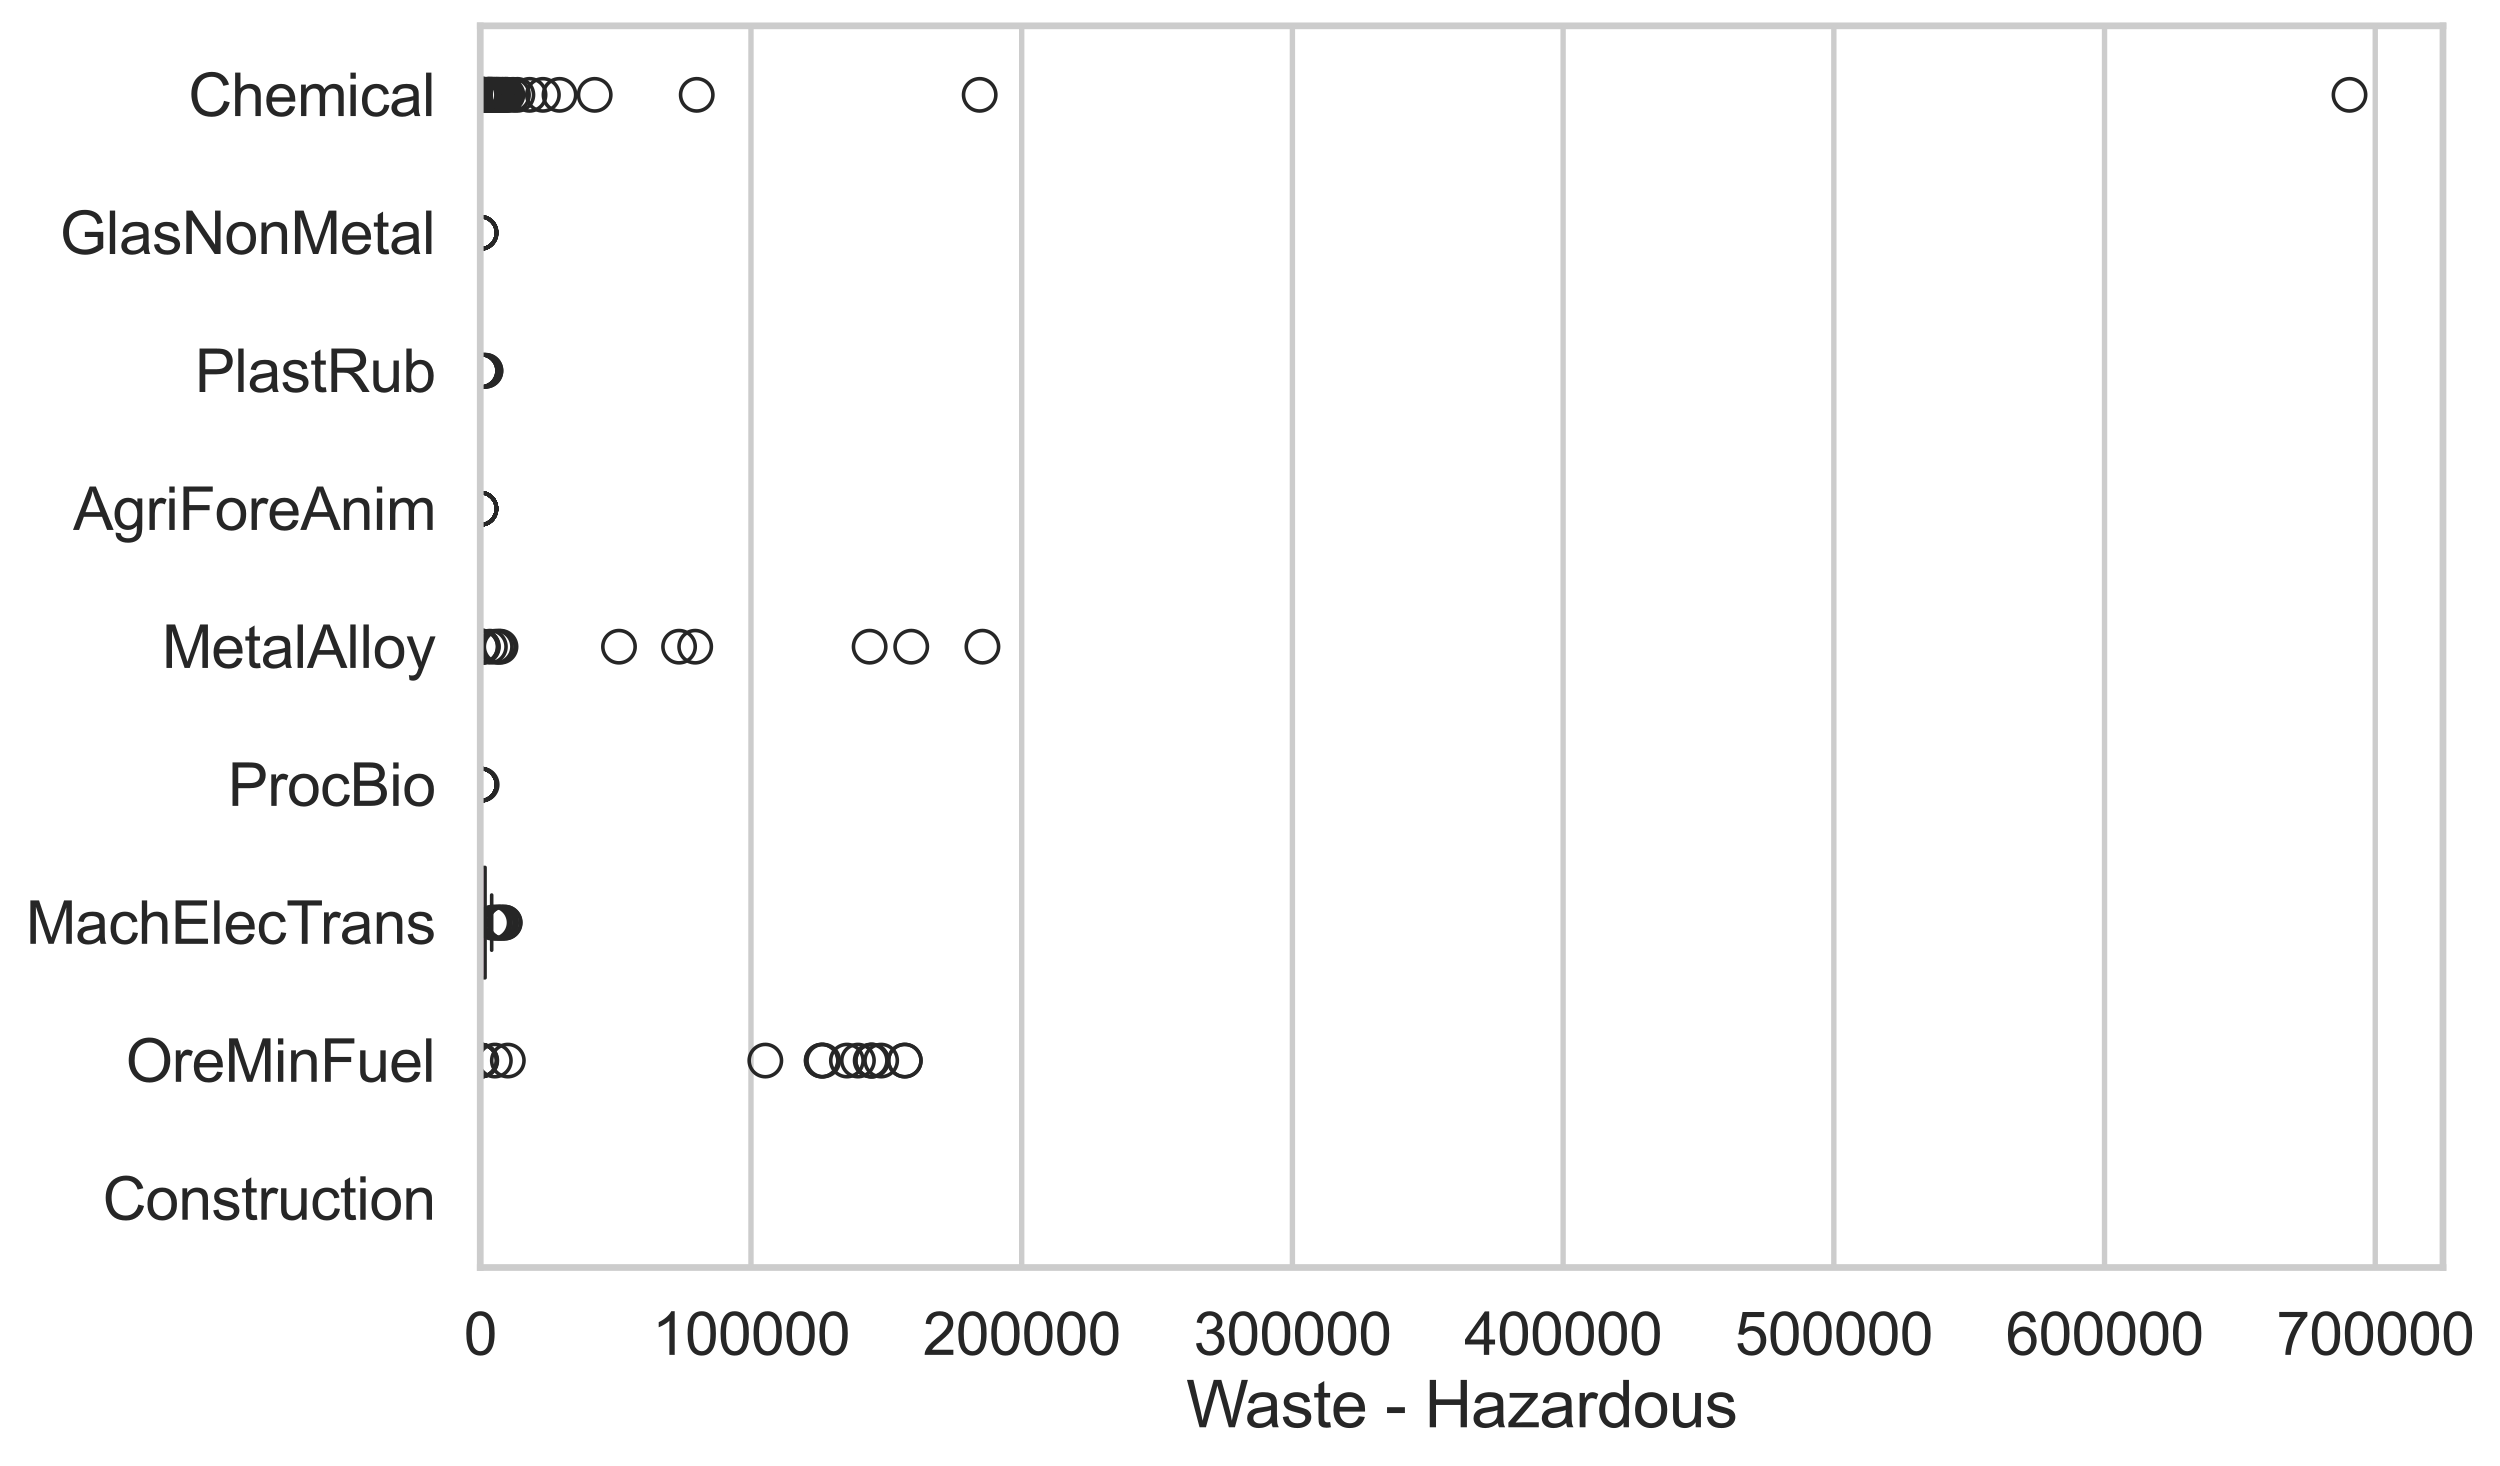 <?xml version="1.0" encoding="utf-8" standalone="no"?>
<!DOCTYPE svg PUBLIC "-//W3C//DTD SVG 1.1//EN"
  "http://www.w3.org/Graphics/SVG/1.1/DTD/svg11.dtd">
<svg xmlns:xlink="http://www.w3.org/1999/xlink" width="695.964pt" height="408.111pt" viewBox="0 0 695.964 408.111" xmlns="http://www.w3.org/2000/svg" version="1.1">
 <defs>
  <style type="text/css">*{stroke-linejoin: round; stroke-linecap: butt}</style>
 </defs>
 <g id="figure_1">
  <g id="patch_1">
   <path d="M 0 408.111 
L 695.964 408.111 
L 695.964 0 
L 0 0 
z
" style="fill: #ffffff"/>
  </g>
  <g id="axes_1">
   <g id="patch_2">
    <path d="M 133.697 352.86 
L 680.09 352.86 
L 680.09 7.2 
L 133.697 7.2 
z
" style="fill: #ffffff"/>
   </g>
   <g id="matplotlib.axis_1">
    <g id="xtick_1">
     <g id="line2d_1">
      <path d="M 133.697 352.86 
L 133.697 7.2 
" clip-path="url(#p164c1034a4)" style="fill: none; stroke: #cccccc; stroke-width: 1.5; stroke-linecap: round"/>
     </g>
     <g id="text_1">
      <!-- 0 -->
      <g style="fill: #262626" transform="translate(129.109 377.17) scale(0.165 -0.165)">
       <defs>
        <path id="ArialMT-30" d="M 266 2259 
Q 266 3072 433 3567 
Q 600 4063 929 4331 
Q 1259 4600 1759 4600 
Q 2128 4600 2406 4451 
Q 2684 4303 2865 4023 
Q 3047 3744 3150 3342 
Q 3253 2941 3253 2259 
Q 3253 1453 3087 958 
Q 2922 463 2592 192 
Q 2263 -78 1759 -78 
Q 1097 -78 719 397 
Q 266 969 266 2259 
z
M 844 2259 
Q 844 1131 1108 757 
Q 1372 384 1759 384 
Q 2147 384 2411 759 
Q 2675 1134 2675 2259 
Q 2675 3391 2411 3762 
Q 2147 4134 1753 4134 
Q 1366 4134 1134 3806 
Q 844 3388 844 2259 
z
" transform="scale(0.016)"/>
       </defs>
       <use xlink:href="#ArialMT-30"/>
      </g>
     </g>
    </g>
    <g id="xtick_2">
     <g id="line2d_2">
      <path d="M 209.06 352.86 
L 209.06 7.2 
" clip-path="url(#p164c1034a4)" style="fill: none; stroke: #cccccc; stroke-width: 1.5; stroke-linecap: round"/>
     </g>
     <g id="text_2">
      <!-- 100000 -->
      <g style="fill: #262626" transform="translate(181.533 377.17) scale(0.165 -0.165)">
       <defs>
        <path id="ArialMT-31" d="M 2384 0 
L 1822 0 
L 1822 3584 
Q 1619 3391 1289 3197 
Q 959 3003 697 2906 
L 697 3450 
Q 1169 3672 1522 3987 
Q 1875 4303 2022 4600 
L 2384 4600 
L 2384 0 
z
" transform="scale(0.016)"/>
       </defs>
       <use xlink:href="#ArialMT-31"/>
       <use xlink:href="#ArialMT-30" transform="translate(55.615 0)"/>
       <use xlink:href="#ArialMT-30" transform="translate(111.23 0)"/>
       <use xlink:href="#ArialMT-30" transform="translate(166.846 0)"/>
       <use xlink:href="#ArialMT-30" transform="translate(222.461 0)"/>
       <use xlink:href="#ArialMT-30" transform="translate(278.076 0)"/>
      </g>
     </g>
    </g>
    <g id="xtick_3">
     <g id="line2d_3">
      <path d="M 284.423 352.86 
L 284.423 7.2 
" clip-path="url(#p164c1034a4)" style="fill: none; stroke: #cccccc; stroke-width: 1.5; stroke-linecap: round"/>
     </g>
     <g id="text_3">
      <!-- 200000 -->
      <g style="fill: #262626" transform="translate(256.896 377.17) scale(0.165 -0.165)">
       <defs>
        <path id="ArialMT-32" d="M 3222 541 
L 3222 0 
L 194 0 
Q 188 203 259 391 
Q 375 700 629 1000 
Q 884 1300 1366 1694 
Q 2113 2306 2375 2664 
Q 2638 3022 2638 3341 
Q 2638 3675 2398 3904 
Q 2159 4134 1775 4134 
Q 1369 4134 1125 3890 
Q 881 3647 878 3216 
L 300 3275 
Q 359 3922 746 4261 
Q 1134 4600 1788 4600 
Q 2447 4600 2831 4234 
Q 3216 3869 3216 3328 
Q 3216 3053 3103 2787 
Q 2991 2522 2730 2228 
Q 2469 1934 1863 1422 
Q 1356 997 1212 845 
Q 1069 694 975 541 
L 3222 541 
z
" transform="scale(0.016)"/>
       </defs>
       <use xlink:href="#ArialMT-32"/>
       <use xlink:href="#ArialMT-30" transform="translate(55.615 0)"/>
       <use xlink:href="#ArialMT-30" transform="translate(111.23 0)"/>
       <use xlink:href="#ArialMT-30" transform="translate(166.846 0)"/>
       <use xlink:href="#ArialMT-30" transform="translate(222.461 0)"/>
       <use xlink:href="#ArialMT-30" transform="translate(278.076 0)"/>
      </g>
     </g>
    </g>
    <g id="xtick_4">
     <g id="line2d_4">
      <path d="M 359.786 352.86 
L 359.786 7.2 
" clip-path="url(#p164c1034a4)" style="fill: none; stroke: #cccccc; stroke-width: 1.5; stroke-linecap: round"/>
     </g>
     <g id="text_4">
      <!-- 300000 -->
      <g style="fill: #262626" transform="translate(332.259 377.17) scale(0.165 -0.165)">
       <defs>
        <path id="ArialMT-33" d="M 269 1209 
L 831 1284 
Q 928 806 1161 595 
Q 1394 384 1728 384 
Q 2125 384 2398 659 
Q 2672 934 2672 1341 
Q 2672 1728 2419 1979 
Q 2166 2231 1775 2231 
Q 1616 2231 1378 2169 
L 1441 2663 
Q 1497 2656 1531 2656 
Q 1891 2656 2178 2843 
Q 2466 3031 2466 3422 
Q 2466 3731 2256 3934 
Q 2047 4138 1716 4138 
Q 1388 4138 1169 3931 
Q 950 3725 888 3313 
L 325 3413 
Q 428 3978 793 4289 
Q 1159 4600 1703 4600 
Q 2078 4600 2393 4439 
Q 2709 4278 2876 4000 
Q 3044 3722 3044 3409 
Q 3044 3113 2884 2869 
Q 2725 2625 2413 2481 
Q 2819 2388 3044 2092 
Q 3269 1797 3269 1353 
Q 3269 753 2831 336 
Q 2394 -81 1725 -81 
Q 1122 -81 723 278 
Q 325 638 269 1209 
z
" transform="scale(0.016)"/>
       </defs>
       <use xlink:href="#ArialMT-33"/>
       <use xlink:href="#ArialMT-30" transform="translate(55.615 0)"/>
       <use xlink:href="#ArialMT-30" transform="translate(111.23 0)"/>
       <use xlink:href="#ArialMT-30" transform="translate(166.846 0)"/>
       <use xlink:href="#ArialMT-30" transform="translate(222.461 0)"/>
       <use xlink:href="#ArialMT-30" transform="translate(278.076 0)"/>
      </g>
     </g>
    </g>
    <g id="xtick_5">
     <g id="line2d_5">
      <path d="M 435.149 352.86 
L 435.149 7.2 
" clip-path="url(#p164c1034a4)" style="fill: none; stroke: #cccccc; stroke-width: 1.5; stroke-linecap: round"/>
     </g>
     <g id="text_5">
      <!-- 400000 -->
      <g style="fill: #262626" transform="translate(407.622 377.17) scale(0.165 -0.165)">
       <defs>
        <path id="ArialMT-34" d="M 2069 0 
L 2069 1097 
L 81 1097 
L 81 1613 
L 2172 4581 
L 2631 4581 
L 2631 1613 
L 3250 1613 
L 3250 1097 
L 2631 1097 
L 2631 0 
L 2069 0 
z
M 2069 1613 
L 2069 3678 
L 634 1613 
L 2069 1613 
z
" transform="scale(0.016)"/>
       </defs>
       <use xlink:href="#ArialMT-34"/>
       <use xlink:href="#ArialMT-30" transform="translate(55.615 0)"/>
       <use xlink:href="#ArialMT-30" transform="translate(111.23 0)"/>
       <use xlink:href="#ArialMT-30" transform="translate(166.846 0)"/>
       <use xlink:href="#ArialMT-30" transform="translate(222.461 0)"/>
       <use xlink:href="#ArialMT-30" transform="translate(278.076 0)"/>
      </g>
     </g>
    </g>
    <g id="xtick_6">
     <g id="line2d_6">
      <path d="M 510.512 352.86 
L 510.512 7.2 
" clip-path="url(#p164c1034a4)" style="fill: none; stroke: #cccccc; stroke-width: 1.5; stroke-linecap: round"/>
     </g>
     <g id="text_6">
      <!-- 500000 -->
      <g style="fill: #262626" transform="translate(482.985 377.17) scale(0.165 -0.165)">
       <defs>
        <path id="ArialMT-35" d="M 266 1200 
L 856 1250 
Q 922 819 1161 601 
Q 1400 384 1738 384 
Q 2144 384 2425 690 
Q 2706 997 2706 1503 
Q 2706 1984 2436 2262 
Q 2166 2541 1728 2541 
Q 1456 2541 1237 2417 
Q 1019 2294 894 2097 
L 366 2166 
L 809 4519 
L 3088 4519 
L 3088 3981 
L 1259 3981 
L 1013 2750 
Q 1425 3038 1878 3038 
Q 2478 3038 2890 2622 
Q 3303 2206 3303 1553 
Q 3303 931 2941 478 
Q 2500 -78 1738 -78 
Q 1113 -78 717 272 
Q 322 622 266 1200 
z
" transform="scale(0.016)"/>
       </defs>
       <use xlink:href="#ArialMT-35"/>
       <use xlink:href="#ArialMT-30" transform="translate(55.615 0)"/>
       <use xlink:href="#ArialMT-30" transform="translate(111.23 0)"/>
       <use xlink:href="#ArialMT-30" transform="translate(166.846 0)"/>
       <use xlink:href="#ArialMT-30" transform="translate(222.461 0)"/>
       <use xlink:href="#ArialMT-30" transform="translate(278.076 0)"/>
      </g>
     </g>
    </g>
    <g id="xtick_7">
     <g id="line2d_7">
      <path d="M 585.875 352.86 
L 585.875 7.2 
" clip-path="url(#p164c1034a4)" style="fill: none; stroke: #cccccc; stroke-width: 1.5; stroke-linecap: round"/>
     </g>
     <g id="text_7">
      <!-- 600000 -->
      <g style="fill: #262626" transform="translate(558.348 377.17) scale(0.165 -0.165)">
       <defs>
        <path id="ArialMT-36" d="M 3184 3459 
L 2625 3416 
Q 2550 3747 2413 3897 
Q 2184 4138 1850 4138 
Q 1581 4138 1378 3988 
Q 1113 3794 959 3422 
Q 806 3050 800 2363 
Q 1003 2672 1297 2822 
Q 1591 2972 1913 2972 
Q 2475 2972 2870 2558 
Q 3266 2144 3266 1488 
Q 3266 1056 3080 686 
Q 2894 316 2569 119 
Q 2244 -78 1831 -78 
Q 1128 -78 684 439 
Q 241 956 241 2144 
Q 241 3472 731 4075 
Q 1159 4600 1884 4600 
Q 2425 4600 2770 4297 
Q 3116 3994 3184 3459 
z
M 888 1484 
Q 888 1194 1011 928 
Q 1134 663 1356 523 
Q 1578 384 1822 384 
Q 2178 384 2434 671 
Q 2691 959 2691 1453 
Q 2691 1928 2437 2201 
Q 2184 2475 1800 2475 
Q 1419 2475 1153 2201 
Q 888 1928 888 1484 
z
" transform="scale(0.016)"/>
       </defs>
       <use xlink:href="#ArialMT-36"/>
       <use xlink:href="#ArialMT-30" transform="translate(55.615 0)"/>
       <use xlink:href="#ArialMT-30" transform="translate(111.23 0)"/>
       <use xlink:href="#ArialMT-30" transform="translate(166.846 0)"/>
       <use xlink:href="#ArialMT-30" transform="translate(222.461 0)"/>
       <use xlink:href="#ArialMT-30" transform="translate(278.076 0)"/>
      </g>
     </g>
    </g>
    <g id="xtick_8">
     <g id="line2d_8">
      <path d="M 661.237 352.86 
L 661.237 7.2 
" clip-path="url(#p164c1034a4)" style="fill: none; stroke: #cccccc; stroke-width: 1.5; stroke-linecap: round"/>
     </g>
     <g id="text_8">
      <!-- 700000 -->
      <g style="fill: #262626" transform="translate(633.711 377.17) scale(0.165 -0.165)">
       <defs>
        <path id="ArialMT-37" d="M 303 3981 
L 303 4522 
L 3269 4522 
L 3269 4084 
Q 2831 3619 2401 2847 
Q 1972 2075 1738 1259 
Q 1569 684 1522 0 
L 944 0 
Q 953 541 1156 1306 
Q 1359 2072 1739 2783 
Q 2119 3494 2547 3981 
L 303 3981 
z
" transform="scale(0.016)"/>
       </defs>
       <use xlink:href="#ArialMT-37"/>
       <use xlink:href="#ArialMT-30" transform="translate(55.615 0)"/>
       <use xlink:href="#ArialMT-30" transform="translate(111.23 0)"/>
       <use xlink:href="#ArialMT-30" transform="translate(166.846 0)"/>
       <use xlink:href="#ArialMT-30" transform="translate(222.461 0)"/>
       <use xlink:href="#ArialMT-30" transform="translate(278.076 0)"/>
      </g>
     </g>
    </g>
    <g id="text_9">
     <!-- Waste - Hazardous -->
     <g style="fill: #262626" transform="translate(330.208 397.334) scale(0.18 -0.18)">
      <defs>
       <path id="ArialMT-57" d="M 1294 0 
L 78 4581 
L 700 4581 
L 1397 1578 
Q 1509 1106 1591 641 
Q 1766 1375 1797 1488 
L 2669 4581 
L 3400 4581 
L 4056 2263 
Q 4303 1400 4413 641 
Q 4500 1075 4641 1638 
L 5359 4581 
L 5969 4581 
L 4713 0 
L 4128 0 
L 3163 3491 
Q 3041 3928 3019 4028 
Q 2947 3713 2884 3491 
L 1913 0 
L 1294 0 
z
" transform="scale(0.016)"/>
       <path id="ArialMT-61" d="M 2588 409 
Q 2275 144 1986 34 
Q 1697 -75 1366 -75 
Q 819 -75 525 192 
Q 231 459 231 875 
Q 231 1119 342 1320 
Q 453 1522 633 1644 
Q 813 1766 1038 1828 
Q 1203 1872 1538 1913 
Q 2219 1994 2541 2106 
Q 2544 2222 2544 2253 
Q 2544 2597 2384 2738 
Q 2169 2928 1744 2928 
Q 1347 2928 1158 2789 
Q 969 2650 878 2297 
L 328 2372 
Q 403 2725 575 2942 
Q 747 3159 1072 3276 
Q 1397 3394 1825 3394 
Q 2250 3394 2515 3294 
Q 2781 3194 2906 3042 
Q 3031 2891 3081 2659 
Q 3109 2516 3109 2141 
L 3109 1391 
Q 3109 606 3145 398 
Q 3181 191 3288 0 
L 2700 0 
Q 2613 175 2588 409 
z
M 2541 1666 
Q 2234 1541 1622 1453 
Q 1275 1403 1131 1340 
Q 988 1278 909 1158 
Q 831 1038 831 891 
Q 831 666 1001 516 
Q 1172 366 1500 366 
Q 1825 366 2078 508 
Q 2331 650 2450 897 
Q 2541 1088 2541 1459 
L 2541 1666 
z
" transform="scale(0.016)"/>
       <path id="ArialMT-73" d="M 197 991 
L 753 1078 
Q 800 744 1014 566 
Q 1228 388 1613 388 
Q 2000 388 2187 545 
Q 2375 703 2375 916 
Q 2375 1106 2209 1216 
Q 2094 1291 1634 1406 
Q 1016 1563 777 1677 
Q 538 1791 414 1992 
Q 291 2194 291 2438 
Q 291 2659 392 2848 
Q 494 3038 669 3163 
Q 800 3259 1026 3326 
Q 1253 3394 1513 3394 
Q 1903 3394 2198 3281 
Q 2494 3169 2634 2976 
Q 2775 2784 2828 2463 
L 2278 2388 
Q 2241 2644 2061 2787 
Q 1881 2931 1553 2931 
Q 1166 2931 1000 2803 
Q 834 2675 834 2503 
Q 834 2394 903 2306 
Q 972 2216 1119 2156 
Q 1203 2125 1616 2013 
Q 2213 1853 2448 1751 
Q 2684 1650 2818 1456 
Q 2953 1263 2953 975 
Q 2953 694 2789 445 
Q 2625 197 2315 61 
Q 2006 -75 1616 -75 
Q 969 -75 630 194 
Q 291 463 197 991 
z
" transform="scale(0.016)"/>
       <path id="ArialMT-74" d="M 1650 503 
L 1731 6 
Q 1494 -44 1306 -44 
Q 1000 -44 831 53 
Q 663 150 594 308 
Q 525 466 525 972 
L 525 2881 
L 113 2881 
L 113 3319 
L 525 3319 
L 525 4141 
L 1084 4478 
L 1084 3319 
L 1650 3319 
L 1650 2881 
L 1084 2881 
L 1084 941 
Q 1084 700 1114 631 
Q 1144 563 1211 522 
Q 1278 481 1403 481 
Q 1497 481 1650 503 
z
" transform="scale(0.016)"/>
       <path id="ArialMT-65" d="M 2694 1069 
L 3275 997 
Q 3138 488 2766 206 
Q 2394 -75 1816 -75 
Q 1088 -75 661 373 
Q 234 822 234 1631 
Q 234 2469 665 2931 
Q 1097 3394 1784 3394 
Q 2450 3394 2872 2941 
Q 3294 2488 3294 1666 
Q 3294 1616 3291 1516 
L 816 1516 
Q 847 969 1125 678 
Q 1403 388 1819 388 
Q 2128 388 2347 550 
Q 2566 713 2694 1069 
z
M 847 1978 
L 2700 1978 
Q 2663 2397 2488 2606 
Q 2219 2931 1791 2931 
Q 1403 2931 1139 2672 
Q 875 2413 847 1978 
z
" transform="scale(0.016)"/>
       <path id="ArialMT-20" transform="scale(0.016)"/>
       <path id="ArialMT-2d" d="M 203 1375 
L 203 1941 
L 1931 1941 
L 1931 1375 
L 203 1375 
z
" transform="scale(0.016)"/>
       <path id="ArialMT-48" d="M 513 0 
L 513 4581 
L 1119 4581 
L 1119 2700 
L 3500 2700 
L 3500 4581 
L 4106 4581 
L 4106 0 
L 3500 0 
L 3500 2159 
L 1119 2159 
L 1119 0 
L 513 0 
z
" transform="scale(0.016)"/>
       <path id="ArialMT-7a" d="M 125 0 
L 125 456 
L 2238 2881 
Q 1878 2863 1603 2863 
L 250 2863 
L 250 3319 
L 2963 3319 
L 2963 2947 
L 1166 841 
L 819 456 
Q 1197 484 1528 484 
L 3063 484 
L 3063 0 
L 125 0 
z
" transform="scale(0.016)"/>
       <path id="ArialMT-72" d="M 416 0 
L 416 3319 
L 922 3319 
L 922 2816 
Q 1116 3169 1280 3281 
Q 1444 3394 1641 3394 
Q 1925 3394 2219 3213 
L 2025 2691 
Q 1819 2813 1613 2813 
Q 1428 2813 1281 2702 
Q 1134 2591 1072 2394 
Q 978 2094 978 1738 
L 978 0 
L 416 0 
z
" transform="scale(0.016)"/>
       <path id="ArialMT-64" d="M 2575 0 
L 2575 419 
Q 2259 -75 1647 -75 
Q 1250 -75 917 144 
Q 584 363 401 755 
Q 219 1147 219 1656 
Q 219 2153 384 2558 
Q 550 2963 881 3178 
Q 1213 3394 1622 3394 
Q 1922 3394 2156 3267 
Q 2391 3141 2538 2938 
L 2538 4581 
L 3097 4581 
L 3097 0 
L 2575 0 
z
M 797 1656 
Q 797 1019 1065 703 
Q 1334 388 1700 388 
Q 2069 388 2326 689 
Q 2584 991 2584 1609 
Q 2584 2291 2321 2609 
Q 2059 2928 1675 2928 
Q 1300 2928 1048 2622 
Q 797 2316 797 1656 
z
" transform="scale(0.016)"/>
       <path id="ArialMT-6f" d="M 213 1659 
Q 213 2581 725 3025 
Q 1153 3394 1769 3394 
Q 2453 3394 2887 2945 
Q 3322 2497 3322 1706 
Q 3322 1066 3130 698 
Q 2938 331 2570 128 
Q 2203 -75 1769 -75 
Q 1072 -75 642 372 
Q 213 819 213 1659 
z
M 791 1659 
Q 791 1022 1069 705 
Q 1347 388 1769 388 
Q 2188 388 2466 706 
Q 2744 1025 2744 1678 
Q 2744 2294 2464 2611 
Q 2184 2928 1769 2928 
Q 1347 2928 1069 2612 
Q 791 2297 791 1659 
z
" transform="scale(0.016)"/>
       <path id="ArialMT-75" d="M 2597 0 
L 2597 488 
Q 2209 -75 1544 -75 
Q 1250 -75 995 37 
Q 741 150 617 320 
Q 494 491 444 738 
Q 409 903 409 1263 
L 409 3319 
L 972 3319 
L 972 1478 
Q 972 1038 1006 884 
Q 1059 663 1231 536 
Q 1403 409 1656 409 
Q 1909 409 2131 539 
Q 2353 669 2445 892 
Q 2538 1116 2538 1541 
L 2538 3319 
L 3100 3319 
L 3100 0 
L 2597 0 
z
" transform="scale(0.016)"/>
      </defs>
      <use xlink:href="#ArialMT-57"/>
      <use xlink:href="#ArialMT-61" transform="translate(90.635 0)"/>
      <use xlink:href="#ArialMT-73" transform="translate(146.25 0)"/>
      <use xlink:href="#ArialMT-74" transform="translate(196.25 0)"/>
      <use xlink:href="#ArialMT-65" transform="translate(224.033 0)"/>
      <use xlink:href="#ArialMT-20" transform="translate(279.648 0)"/>
      <use xlink:href="#ArialMT-2d" transform="translate(307.432 0)"/>
      <use xlink:href="#ArialMT-20" transform="translate(340.732 0)"/>
      <use xlink:href="#ArialMT-48" transform="translate(368.516 0)"/>
      <use xlink:href="#ArialMT-61" transform="translate(440.732 0)"/>
      <use xlink:href="#ArialMT-7a" transform="translate(496.348 0)"/>
      <use xlink:href="#ArialMT-61" transform="translate(546.348 0)"/>
      <use xlink:href="#ArialMT-72" transform="translate(601.963 0)"/>
      <use xlink:href="#ArialMT-64" transform="translate(635.264 0)"/>
      <use xlink:href="#ArialMT-6f" transform="translate(690.879 0)"/>
      <use xlink:href="#ArialMT-75" transform="translate(746.494 0)"/>
      <use xlink:href="#ArialMT-73" transform="translate(802.109 0)"/>
     </g>
    </g>
   </g>
   <g id="matplotlib.axis_2">
    <g id="ytick_1">
     <g id="text_10">
      <!-- Chemical -->
      <g style="fill: #262626" transform="translate(52.428 32.309) scale(0.165 -0.165)">
       <defs>
        <path id="ArialMT-43" d="M 3763 1606 
L 4369 1453 
Q 4178 706 3683 314 
Q 3188 -78 2472 -78 
Q 1731 -78 1267 223 
Q 803 525 561 1097 
Q 319 1669 319 2325 
Q 319 3041 592 3573 
Q 866 4106 1370 4382 
Q 1875 4659 2481 4659 
Q 3169 4659 3637 4309 
Q 4106 3959 4291 3325 
L 3694 3184 
Q 3534 3684 3231 3912 
Q 2928 4141 2469 4141 
Q 1941 4141 1586 3887 
Q 1231 3634 1087 3207 
Q 944 2781 944 2328 
Q 944 1744 1114 1308 
Q 1284 872 1643 656 
Q 2003 441 2422 441 
Q 2931 441 3284 734 
Q 3638 1028 3763 1606 
z
" transform="scale(0.016)"/>
        <path id="ArialMT-68" d="M 422 0 
L 422 4581 
L 984 4581 
L 984 2938 
Q 1378 3394 1978 3394 
Q 2347 3394 2619 3248 
Q 2891 3103 3008 2847 
Q 3125 2591 3125 2103 
L 3125 0 
L 2563 0 
L 2563 2103 
Q 2563 2525 2380 2717 
Q 2197 2909 1863 2909 
Q 1613 2909 1392 2779 
Q 1172 2650 1078 2428 
Q 984 2206 984 1816 
L 984 0 
L 422 0 
z
" transform="scale(0.016)"/>
        <path id="ArialMT-6d" d="M 422 0 
L 422 3319 
L 925 3319 
L 925 2853 
Q 1081 3097 1340 3245 
Q 1600 3394 1931 3394 
Q 2300 3394 2536 3241 
Q 2772 3088 2869 2813 
Q 3263 3394 3894 3394 
Q 4388 3394 4653 3120 
Q 4919 2847 4919 2278 
L 4919 0 
L 4359 0 
L 4359 2091 
Q 4359 2428 4304 2576 
Q 4250 2725 4106 2815 
Q 3963 2906 3769 2906 
Q 3419 2906 3187 2673 
Q 2956 2441 2956 1928 
L 2956 0 
L 2394 0 
L 2394 2156 
Q 2394 2531 2256 2718 
Q 2119 2906 1806 2906 
Q 1569 2906 1367 2781 
Q 1166 2656 1075 2415 
Q 984 2175 984 1722 
L 984 0 
L 422 0 
z
" transform="scale(0.016)"/>
        <path id="ArialMT-69" d="M 425 3934 
L 425 4581 
L 988 4581 
L 988 3934 
L 425 3934 
z
M 425 0 
L 425 3319 
L 988 3319 
L 988 0 
L 425 0 
z
" transform="scale(0.016)"/>
        <path id="ArialMT-63" d="M 2588 1216 
L 3141 1144 
Q 3050 572 2676 248 
Q 2303 -75 1759 -75 
Q 1078 -75 664 370 
Q 250 816 250 1647 
Q 250 2184 428 2587 
Q 606 2991 970 3192 
Q 1334 3394 1763 3394 
Q 2303 3394 2647 3120 
Q 2991 2847 3088 2344 
L 2541 2259 
Q 2463 2594 2264 2762 
Q 2066 2931 1784 2931 
Q 1359 2931 1093 2626 
Q 828 2322 828 1663 
Q 828 994 1084 691 
Q 1341 388 1753 388 
Q 2084 388 2306 591 
Q 2528 794 2588 1216 
z
" transform="scale(0.016)"/>
        <path id="ArialMT-6c" d="M 409 0 
L 409 4581 
L 972 4581 
L 972 0 
L 409 0 
z
" transform="scale(0.016)"/>
       </defs>
       <use xlink:href="#ArialMT-43"/>
       <use xlink:href="#ArialMT-68" transform="translate(72.217 0)"/>
       <use xlink:href="#ArialMT-65" transform="translate(127.832 0)"/>
       <use xlink:href="#ArialMT-6d" transform="translate(183.447 0)"/>
       <use xlink:href="#ArialMT-69" transform="translate(266.748 0)"/>
       <use xlink:href="#ArialMT-63" transform="translate(288.965 0)"/>
       <use xlink:href="#ArialMT-61" transform="translate(338.965 0)"/>
       <use xlink:href="#ArialMT-6c" transform="translate(394.58 0)"/>
      </g>
     </g>
    </g>
    <g id="ytick_2">
     <g id="text_11">
      <!-- GlasNonMetal -->
      <g style="fill: #262626" transform="translate(16.659 70.715) scale(0.165 -0.165)">
       <defs>
        <path id="ArialMT-47" d="M 2638 1797 
L 2638 2334 
L 4578 2338 
L 4578 638 
Q 4131 281 3656 101 
Q 3181 -78 2681 -78 
Q 2006 -78 1454 211 
Q 903 500 622 1047 
Q 341 1594 341 2269 
Q 341 2938 620 3517 
Q 900 4097 1425 4378 
Q 1950 4659 2634 4659 
Q 3131 4659 3532 4498 
Q 3934 4338 4162 4050 
Q 4391 3763 4509 3300 
L 3963 3150 
Q 3859 3500 3706 3700 
Q 3553 3900 3268 4020 
Q 2984 4141 2638 4141 
Q 2222 4141 1919 4014 
Q 1616 3888 1430 3681 
Q 1244 3475 1141 3228 
Q 966 2803 966 2306 
Q 966 1694 1177 1281 
Q 1388 869 1791 669 
Q 2194 469 2647 469 
Q 3041 469 3416 620 
Q 3791 772 3984 944 
L 3984 1797 
L 2638 1797 
z
" transform="scale(0.016)"/>
        <path id="ArialMT-4e" d="M 488 0 
L 488 4581 
L 1109 4581 
L 3516 984 
L 3516 4581 
L 4097 4581 
L 4097 0 
L 3475 0 
L 1069 3600 
L 1069 0 
L 488 0 
z
" transform="scale(0.016)"/>
        <path id="ArialMT-6e" d="M 422 0 
L 422 3319 
L 928 3319 
L 928 2847 
Q 1294 3394 1984 3394 
Q 2284 3394 2536 3286 
Q 2788 3178 2913 3003 
Q 3038 2828 3088 2588 
Q 3119 2431 3119 2041 
L 3119 0 
L 2556 0 
L 2556 2019 
Q 2556 2363 2490 2533 
Q 2425 2703 2258 2804 
Q 2091 2906 1866 2906 
Q 1506 2906 1245 2678 
Q 984 2450 984 1813 
L 984 0 
L 422 0 
z
" transform="scale(0.016)"/>
        <path id="ArialMT-4d" d="M 475 0 
L 475 4581 
L 1388 4581 
L 2472 1338 
Q 2622 884 2691 659 
Q 2769 909 2934 1394 
L 4031 4581 
L 4847 4581 
L 4847 0 
L 4263 0 
L 4263 3834 
L 2931 0 
L 2384 0 
L 1059 3900 
L 1059 0 
L 475 0 
z
" transform="scale(0.016)"/>
       </defs>
       <use xlink:href="#ArialMT-47"/>
       <use xlink:href="#ArialMT-6c" transform="translate(77.783 0)"/>
       <use xlink:href="#ArialMT-61" transform="translate(100 0)"/>
       <use xlink:href="#ArialMT-73" transform="translate(155.615 0)"/>
       <use xlink:href="#ArialMT-4e" transform="translate(205.615 0)"/>
       <use xlink:href="#ArialMT-6f" transform="translate(277.832 0)"/>
       <use xlink:href="#ArialMT-6e" transform="translate(333.447 0)"/>
       <use xlink:href="#ArialMT-4d" transform="translate(389.062 0)"/>
       <use xlink:href="#ArialMT-65" transform="translate(472.363 0)"/>
       <use xlink:href="#ArialMT-74" transform="translate(527.979 0)"/>
       <use xlink:href="#ArialMT-61" transform="translate(555.762 0)"/>
       <use xlink:href="#ArialMT-6c" transform="translate(611.377 0)"/>
      </g>
     </g>
    </g>
    <g id="ytick_3">
     <g id="text_12">
      <!-- PlastRub -->
      <g style="fill: #262626" transform="translate(54.248 109.122) scale(0.165 -0.165)">
       <defs>
        <path id="ArialMT-50" d="M 494 0 
L 494 4581 
L 2222 4581 
Q 2678 4581 2919 4538 
Q 3256 4481 3484 4323 
Q 3713 4166 3852 3881 
Q 3991 3597 3991 3256 
Q 3991 2672 3619 2267 
Q 3247 1863 2275 1863 
L 1100 1863 
L 1100 0 
L 494 0 
z
M 1100 2403 
L 2284 2403 
Q 2872 2403 3119 2622 
Q 3366 2841 3366 3238 
Q 3366 3525 3220 3729 
Q 3075 3934 2838 4000 
Q 2684 4041 2272 4041 
L 1100 4041 
L 1100 2403 
z
" transform="scale(0.016)"/>
        <path id="ArialMT-52" d="M 503 0 
L 503 4581 
L 2534 4581 
Q 3147 4581 3465 4457 
Q 3784 4334 3975 4021 
Q 4166 3709 4166 3331 
Q 4166 2844 3850 2509 
Q 3534 2175 2875 2084 
Q 3116 1969 3241 1856 
Q 3506 1613 3744 1247 
L 4541 0 
L 3778 0 
L 3172 953 
Q 2906 1366 2734 1584 
Q 2563 1803 2427 1890 
Q 2291 1978 2150 2013 
Q 2047 2034 1813 2034 
L 1109 2034 
L 1109 0 
L 503 0 
z
M 1109 2559 
L 2413 2559 
Q 2828 2559 3062 2645 
Q 3297 2731 3419 2920 
Q 3541 3109 3541 3331 
Q 3541 3656 3305 3865 
Q 3069 4075 2559 4075 
L 1109 4075 
L 1109 2559 
z
" transform="scale(0.016)"/>
        <path id="ArialMT-62" d="M 941 0 
L 419 0 
L 419 4581 
L 981 4581 
L 981 2947 
Q 1338 3394 1891 3394 
Q 2197 3394 2470 3270 
Q 2744 3147 2920 2923 
Q 3097 2700 3197 2384 
Q 3297 2069 3297 1709 
Q 3297 856 2875 390 
Q 2453 -75 1863 -75 
Q 1275 -75 941 416 
L 941 0 
z
M 934 1684 
Q 934 1088 1097 822 
Q 1363 388 1816 388 
Q 2184 388 2453 708 
Q 2722 1028 2722 1663 
Q 2722 2313 2464 2622 
Q 2206 2931 1841 2931 
Q 1472 2931 1203 2611 
Q 934 2291 934 1684 
z
" transform="scale(0.016)"/>
       </defs>
       <use xlink:href="#ArialMT-50"/>
       <use xlink:href="#ArialMT-6c" transform="translate(66.699 0)"/>
       <use xlink:href="#ArialMT-61" transform="translate(88.916 0)"/>
       <use xlink:href="#ArialMT-73" transform="translate(144.531 0)"/>
       <use xlink:href="#ArialMT-74" transform="translate(194.531 0)"/>
       <use xlink:href="#ArialMT-52" transform="translate(222.314 0)"/>
       <use xlink:href="#ArialMT-75" transform="translate(294.531 0)"/>
       <use xlink:href="#ArialMT-62" transform="translate(350.146 0)"/>
      </g>
     </g>
    </g>
    <g id="ytick_4">
     <g id="text_13">
      <!-- AgriForeAnim -->
      <g style="fill: #262626" transform="translate(20.341 147.529) scale(0.165 -0.165)">
       <defs>
        <path id="ArialMT-41" d="M -9 0 
L 1750 4581 
L 2403 4581 
L 4278 0 
L 3588 0 
L 3053 1388 
L 1138 1388 
L 634 0 
L -9 0 
z
M 1313 1881 
L 2866 1881 
L 2388 3150 
Q 2169 3728 2063 4100 
Q 1975 3659 1816 3225 
L 1313 1881 
z
" transform="scale(0.016)"/>
        <path id="ArialMT-67" d="M 319 -275 
L 866 -356 
Q 900 -609 1056 -725 
Q 1266 -881 1628 -881 
Q 2019 -881 2231 -725 
Q 2444 -569 2519 -288 
Q 2563 -116 2559 434 
Q 2191 0 1641 0 
Q 956 0 581 494 
Q 206 988 206 1678 
Q 206 2153 378 2554 
Q 550 2956 876 3175 
Q 1203 3394 1644 3394 
Q 2231 3394 2613 2919 
L 2613 3319 
L 3131 3319 
L 3131 450 
Q 3131 -325 2973 -648 
Q 2816 -972 2473 -1159 
Q 2131 -1347 1631 -1347 
Q 1038 -1347 672 -1080 
Q 306 -813 319 -275 
z
M 784 1719 
Q 784 1066 1043 766 
Q 1303 466 1694 466 
Q 2081 466 2343 764 
Q 2606 1063 2606 1700 
Q 2606 2309 2336 2618 
Q 2066 2928 1684 2928 
Q 1309 2928 1046 2623 
Q 784 2319 784 1719 
z
" transform="scale(0.016)"/>
        <path id="ArialMT-46" d="M 525 0 
L 525 4581 
L 3616 4581 
L 3616 4041 
L 1131 4041 
L 1131 2622 
L 3281 2622 
L 3281 2081 
L 1131 2081 
L 1131 0 
L 525 0 
z
" transform="scale(0.016)"/>
       </defs>
       <use xlink:href="#ArialMT-41"/>
       <use xlink:href="#ArialMT-67" transform="translate(66.699 0)"/>
       <use xlink:href="#ArialMT-72" transform="translate(122.314 0)"/>
       <use xlink:href="#ArialMT-69" transform="translate(155.615 0)"/>
       <use xlink:href="#ArialMT-46" transform="translate(177.832 0)"/>
       <use xlink:href="#ArialMT-6f" transform="translate(238.916 0)"/>
       <use xlink:href="#ArialMT-72" transform="translate(294.531 0)"/>
       <use xlink:href="#ArialMT-65" transform="translate(327.832 0)"/>
       <use xlink:href="#ArialMT-41" transform="translate(383.447 0)"/>
       <use xlink:href="#ArialMT-6e" transform="translate(450.146 0)"/>
       <use xlink:href="#ArialMT-69" transform="translate(505.762 0)"/>
       <use xlink:href="#ArialMT-6d" transform="translate(527.979 0)"/>
      </g>
     </g>
    </g>
    <g id="ytick_5">
     <g id="text_14">
      <!-- MetalAlloy -->
      <g style="fill: #262626" transform="translate(45.088 185.935) scale(0.165 -0.165)">
       <defs>
        <path id="ArialMT-79" d="M 397 -1278 
L 334 -750 
Q 519 -800 656 -800 
Q 844 -800 956 -737 
Q 1069 -675 1141 -563 
Q 1194 -478 1313 -144 
Q 1328 -97 1363 -6 
L 103 3319 
L 709 3319 
L 1400 1397 
Q 1534 1031 1641 628 
Q 1738 1016 1872 1384 
L 2581 3319 
L 3144 3319 
L 1881 -56 
Q 1678 -603 1566 -809 
Q 1416 -1088 1222 -1217 
Q 1028 -1347 759 -1347 
Q 597 -1347 397 -1278 
z
" transform="scale(0.016)"/>
       </defs>
       <use xlink:href="#ArialMT-4d"/>
       <use xlink:href="#ArialMT-65" transform="translate(83.301 0)"/>
       <use xlink:href="#ArialMT-74" transform="translate(138.916 0)"/>
       <use xlink:href="#ArialMT-61" transform="translate(166.699 0)"/>
       <use xlink:href="#ArialMT-6c" transform="translate(222.314 0)"/>
       <use xlink:href="#ArialMT-41" transform="translate(244.531 0)"/>
       <use xlink:href="#ArialMT-6c" transform="translate(311.23 0)"/>
       <use xlink:href="#ArialMT-6c" transform="translate(333.447 0)"/>
       <use xlink:href="#ArialMT-6f" transform="translate(355.664 0)"/>
       <use xlink:href="#ArialMT-79" transform="translate(411.279 0)"/>
      </g>
     </g>
    </g>
    <g id="ytick_6">
     <g id="text_15">
      <!-- ProcBio -->
      <g style="fill: #262626" transform="translate(63.424 224.342) scale(0.165 -0.165)">
       <defs>
        <path id="ArialMT-42" d="M 469 0 
L 469 4581 
L 2188 4581 
Q 2713 4581 3030 4442 
Q 3347 4303 3526 4014 
Q 3706 3725 3706 3409 
Q 3706 3116 3547 2856 
Q 3388 2597 3066 2438 
Q 3481 2316 3704 2022 
Q 3928 1728 3928 1328 
Q 3928 1006 3792 729 
Q 3656 453 3456 303 
Q 3256 153 2954 76 
Q 2653 0 2216 0 
L 469 0 
z
M 1075 2656 
L 2066 2656 
Q 2469 2656 2644 2709 
Q 2875 2778 2992 2937 
Q 3109 3097 3109 3338 
Q 3109 3566 3000 3739 
Q 2891 3913 2687 3977 
Q 2484 4041 1991 4041 
L 1075 4041 
L 1075 2656 
z
M 1075 541 
L 2216 541 
Q 2509 541 2628 563 
Q 2838 600 2978 687 
Q 3119 775 3209 942 
Q 3300 1109 3300 1328 
Q 3300 1584 3169 1773 
Q 3038 1963 2805 2039 
Q 2572 2116 2134 2116 
L 1075 2116 
L 1075 541 
z
" transform="scale(0.016)"/>
       </defs>
       <use xlink:href="#ArialMT-50"/>
       <use xlink:href="#ArialMT-72" transform="translate(66.699 0)"/>
       <use xlink:href="#ArialMT-6f" transform="translate(100 0)"/>
       <use xlink:href="#ArialMT-63" transform="translate(155.615 0)"/>
       <use xlink:href="#ArialMT-42" transform="translate(205.615 0)"/>
       <use xlink:href="#ArialMT-69" transform="translate(272.314 0)"/>
       <use xlink:href="#ArialMT-6f" transform="translate(294.531 0)"/>
      </g>
     </g>
    </g>
    <g id="ytick_7">
     <g id="text_16">
      <!-- MachElecTrans -->
      <g style="fill: #262626" transform="translate(7.2 262.749) scale(0.165 -0.165)">
       <defs>
        <path id="ArialMT-45" d="M 506 0 
L 506 4581 
L 3819 4581 
L 3819 4041 
L 1113 4041 
L 1113 2638 
L 3647 2638 
L 3647 2100 
L 1113 2100 
L 1113 541 
L 3925 541 
L 3925 0 
L 506 0 
z
" transform="scale(0.016)"/>
        <path id="ArialMT-54" d="M 1659 0 
L 1659 4041 
L 150 4041 
L 150 4581 
L 3781 4581 
L 3781 4041 
L 2266 4041 
L 2266 0 
L 1659 0 
z
" transform="scale(0.016)"/>
       </defs>
       <use xlink:href="#ArialMT-4d"/>
       <use xlink:href="#ArialMT-61" transform="translate(83.301 0)"/>
       <use xlink:href="#ArialMT-63" transform="translate(138.916 0)"/>
       <use xlink:href="#ArialMT-68" transform="translate(188.916 0)"/>
       <use xlink:href="#ArialMT-45" transform="translate(244.531 0)"/>
       <use xlink:href="#ArialMT-6c" transform="translate(311.23 0)"/>
       <use xlink:href="#ArialMT-65" transform="translate(333.447 0)"/>
       <use xlink:href="#ArialMT-63" transform="translate(389.062 0)"/>
       <use xlink:href="#ArialMT-54" transform="translate(439.062 0)"/>
       <use xlink:href="#ArialMT-72" transform="translate(496.396 0)"/>
       <use xlink:href="#ArialMT-61" transform="translate(529.697 0)"/>
       <use xlink:href="#ArialMT-6e" transform="translate(585.312 0)"/>
       <use xlink:href="#ArialMT-73" transform="translate(640.928 0)"/>
      </g>
     </g>
    </g>
    <g id="ytick_8">
     <g id="text_17">
      <!-- OreMinFuel -->
      <g style="fill: #262626" transform="translate(35.013 301.155) scale(0.165 -0.165)">
       <defs>
        <path id="ArialMT-4f" d="M 309 2231 
Q 309 3372 921 4017 
Q 1534 4663 2503 4663 
Q 3138 4663 3647 4359 
Q 4156 4056 4423 3514 
Q 4691 2972 4691 2284 
Q 4691 1588 4409 1038 
Q 4128 488 3612 205 
Q 3097 -78 2500 -78 
Q 1853 -78 1343 234 
Q 834 547 571 1087 
Q 309 1628 309 2231 
z
M 934 2222 
Q 934 1394 1379 917 
Q 1825 441 2497 441 
Q 3181 441 3623 922 
Q 4066 1403 4066 2288 
Q 4066 2847 3877 3264 
Q 3688 3681 3323 3911 
Q 2959 4141 2506 4141 
Q 1863 4141 1398 3698 
Q 934 3256 934 2222 
z
" transform="scale(0.016)"/>
       </defs>
       <use xlink:href="#ArialMT-4f"/>
       <use xlink:href="#ArialMT-72" transform="translate(77.783 0)"/>
       <use xlink:href="#ArialMT-65" transform="translate(111.084 0)"/>
       <use xlink:href="#ArialMT-4d" transform="translate(166.699 0)"/>
       <use xlink:href="#ArialMT-69" transform="translate(250 0)"/>
       <use xlink:href="#ArialMT-6e" transform="translate(272.217 0)"/>
       <use xlink:href="#ArialMT-46" transform="translate(327.832 0)"/>
       <use xlink:href="#ArialMT-75" transform="translate(388.916 0)"/>
       <use xlink:href="#ArialMT-65" transform="translate(444.531 0)"/>
       <use xlink:href="#ArialMT-6c" transform="translate(500.146 0)"/>
      </g>
     </g>
    </g>
    <g id="ytick_9">
     <g id="text_18">
      <!-- Construction -->
      <g style="fill: #262626" transform="translate(28.575 339.562) scale(0.165 -0.165)">
       <use xlink:href="#ArialMT-43"/>
       <use xlink:href="#ArialMT-6f" transform="translate(72.217 0)"/>
       <use xlink:href="#ArialMT-6e" transform="translate(127.832 0)"/>
       <use xlink:href="#ArialMT-73" transform="translate(183.447 0)"/>
       <use xlink:href="#ArialMT-74" transform="translate(233.447 0)"/>
       <use xlink:href="#ArialMT-72" transform="translate(261.23 0)"/>
       <use xlink:href="#ArialMT-75" transform="translate(294.531 0)"/>
       <use xlink:href="#ArialMT-63" transform="translate(350.146 0)"/>
       <use xlink:href="#ArialMT-74" transform="translate(400.146 0)"/>
       <use xlink:href="#ArialMT-69" transform="translate(427.93 0)"/>
       <use xlink:href="#ArialMT-6f" transform="translate(450.146 0)"/>
       <use xlink:href="#ArialMT-6e" transform="translate(505.762 0)"/>
      </g>
     </g>
    </g>
   </g>
   <g id="patch_3">
    <path d="M 133.701 11.041 
L 133.701 41.766 
L 133.716 41.766 
L 133.716 11.041 
L 133.701 11.041 
z
" clip-path="url(#p164c1034a4)" style="fill: #ca74db; stroke: #262626; stroke-linejoin: miter"/>
   </g>
   <g id="line2d_9">
    <path d="M 133.701 26.403 
L 133.697 26.403 
" clip-path="url(#p164c1034a4)" style="fill: none; stroke: #262626"/>
   </g>
   <g id="line2d_10">
    <path d="M 133.716 26.403 
L 133.738 26.403 
" clip-path="url(#p164c1034a4)" style="fill: none; stroke: #262626"/>
   </g>
   <g id="line2d_11">
    <path d="M 133.697 18.722 
L 133.697 34.085 
" clip-path="url(#p164c1034a4)" style="fill: none; stroke: #262626; stroke-linecap: round"/>
   </g>
   <g id="line2d_12">
    <path d="M 133.738 18.722 
L 133.738 34.085 
" clip-path="url(#p164c1034a4)" style="fill: none; stroke: #262626; stroke-linecap: round"/>
   </g>
   <g id="line2d_13">
    <defs>
     <path id="m63642e09e8" d="M 0 4.5 
C 1.193 4.5 2.338 4.026 3.182 3.182 
C 4.026 2.338 4.5 1.193 4.5 0 
C 4.5 -1.193 4.026 -2.338 3.182 -3.182 
C 2.338 -4.026 1.193 -4.5 0 -4.5 
C -1.193 -4.5 -2.338 -4.026 -3.182 -3.182 
C -4.026 -2.338 -4.5 -1.193 -4.5 0 
C -4.5 1.193 -4.026 2.338 -3.182 3.182 
C -2.338 4.026 -1.193 4.5 0 4.5 
z
" style="stroke: #262626"/>
    </defs>
    <g clip-path="url(#p164c1034a4)">
     <use xlink:href="#m63642e09e8" x="133.741" y="26.403" style="fill-opacity: 0; stroke: #262626"/>
     <use xlink:href="#m63642e09e8" x="136.671" y="26.403" style="fill-opacity: 0; stroke: #262626"/>
     <use xlink:href="#m63642e09e8" x="155.76" y="26.403" style="fill-opacity: 0; stroke: #262626"/>
     <use xlink:href="#m63642e09e8" x="133.739" y="26.403" style="fill-opacity: 0; stroke: #262626"/>
     <use xlink:href="#m63642e09e8" x="133.963" y="26.403" style="fill-opacity: 0; stroke: #262626"/>
     <use xlink:href="#m63642e09e8" x="133.742" y="26.403" style="fill-opacity: 0; stroke: #262626"/>
     <use xlink:href="#m63642e09e8" x="133.785" y="26.403" style="fill-opacity: 0; stroke: #262626"/>
     <use xlink:href="#m63642e09e8" x="135.97" y="26.403" style="fill-opacity: 0; stroke: #262626"/>
     <use xlink:href="#m63642e09e8" x="134.093" y="26.403" style="fill-opacity: 0; stroke: #262626"/>
     <use xlink:href="#m63642e09e8" x="133.831" y="26.403" style="fill-opacity: 0; stroke: #262626"/>
     <use xlink:href="#m63642e09e8" x="134.317" y="26.403" style="fill-opacity: 0; stroke: #262626"/>
     <use xlink:href="#m63642e09e8" x="133.738" y="26.403" style="fill-opacity: 0; stroke: #262626"/>
     <use xlink:href="#m63642e09e8" x="133.775" y="26.403" style="fill-opacity: 0; stroke: #262626"/>
     <use xlink:href="#m63642e09e8" x="139.485" y="26.403" style="fill-opacity: 0; stroke: #262626"/>
     <use xlink:href="#m63642e09e8" x="133.783" y="26.403" style="fill-opacity: 0; stroke: #262626"/>
     <use xlink:href="#m63642e09e8" x="133.97" y="26.403" style="fill-opacity: 0; stroke: #262626"/>
     <use xlink:href="#m63642e09e8" x="135.865" y="26.403" style="fill-opacity: 0; stroke: #262626"/>
     <use xlink:href="#m63642e09e8" x="134.353" y="26.403" style="fill-opacity: 0; stroke: #262626"/>
     <use xlink:href="#m63642e09e8" x="133.912" y="26.403" style="fill-opacity: 0; stroke: #262626"/>
     <use xlink:href="#m63642e09e8" x="136.429" y="26.403" style="fill-opacity: 0; stroke: #262626"/>
     <use xlink:href="#m63642e09e8" x="135.512" y="26.403" style="fill-opacity: 0; stroke: #262626"/>
     <use xlink:href="#m63642e09e8" x="134.483" y="26.403" style="fill-opacity: 0; stroke: #262626"/>
     <use xlink:href="#m63642e09e8" x="133.809" y="26.403" style="fill-opacity: 0; stroke: #262626"/>
     <use xlink:href="#m63642e09e8" x="136.054" y="26.403" style="fill-opacity: 0; stroke: #262626"/>
     <use xlink:href="#m63642e09e8" x="133.759" y="26.403" style="fill-opacity: 0; stroke: #262626"/>
     <use xlink:href="#m63642e09e8" x="133.819" y="26.403" style="fill-opacity: 0; stroke: #262626"/>
     <use xlink:href="#m63642e09e8" x="134.007" y="26.403" style="fill-opacity: 0; stroke: #262626"/>
     <use xlink:href="#m63642e09e8" x="133.757" y="26.403" style="fill-opacity: 0; stroke: #262626"/>
     <use xlink:href="#m63642e09e8" x="138.68" y="26.403" style="fill-opacity: 0; stroke: #262626"/>
     <use xlink:href="#m63642e09e8" x="133.742" y="26.403" style="fill-opacity: 0; stroke: #262626"/>
     <use xlink:href="#m63642e09e8" x="133.749" y="26.403" style="fill-opacity: 0; stroke: #262626"/>
     <use xlink:href="#m63642e09e8" x="133.803" y="26.403" style="fill-opacity: 0; stroke: #262626"/>
     <use xlink:href="#m63642e09e8" x="137.754" y="26.403" style="fill-opacity: 0; stroke: #262626"/>
     <use xlink:href="#m63642e09e8" x="134.803" y="26.403" style="fill-opacity: 0; stroke: #262626"/>
     <use xlink:href="#m63642e09e8" x="136.603" y="26.403" style="fill-opacity: 0; stroke: #262626"/>
     <use xlink:href="#m63642e09e8" x="136.761" y="26.403" style="fill-opacity: 0; stroke: #262626"/>
     <use xlink:href="#m63642e09e8" x="134.387" y="26.403" style="fill-opacity: 0; stroke: #262626"/>
     <use xlink:href="#m63642e09e8" x="133.813" y="26.403" style="fill-opacity: 0; stroke: #262626"/>
     <use xlink:href="#m63642e09e8" x="137.038" y="26.403" style="fill-opacity: 0; stroke: #262626"/>
     <use xlink:href="#m63642e09e8" x="133.745" y="26.403" style="fill-opacity: 0; stroke: #262626"/>
     <use xlink:href="#m63642e09e8" x="138.909" y="26.403" style="fill-opacity: 0; stroke: #262626"/>
     <use xlink:href="#m63642e09e8" x="133.815" y="26.403" style="fill-opacity: 0; stroke: #262626"/>
     <use xlink:href="#m63642e09e8" x="133.924" y="26.403" style="fill-opacity: 0; stroke: #262626"/>
     <use xlink:href="#m63642e09e8" x="133.784" y="26.403" style="fill-opacity: 0; stroke: #262626"/>
     <use xlink:href="#m63642e09e8" x="133.829" y="26.403" style="fill-opacity: 0; stroke: #262626"/>
     <use xlink:href="#m63642e09e8" x="139.826" y="26.403" style="fill-opacity: 0; stroke: #262626"/>
     <use xlink:href="#m63642e09e8" x="134.088" y="26.403" style="fill-opacity: 0; stroke: #262626"/>
     <use xlink:href="#m63642e09e8" x="133.761" y="26.403" style="fill-opacity: 0; stroke: #262626"/>
     <use xlink:href="#m63642e09e8" x="133.785" y="26.403" style="fill-opacity: 0; stroke: #262626"/>
     <use xlink:href="#m63642e09e8" x="140.794" y="26.403" style="fill-opacity: 0; stroke: #262626"/>
     <use xlink:href="#m63642e09e8" x="134.497" y="26.403" style="fill-opacity: 0; stroke: #262626"/>
     <use xlink:href="#m63642e09e8" x="133.865" y="26.403" style="fill-opacity: 0; stroke: #262626"/>
     <use xlink:href="#m63642e09e8" x="134.033" y="26.403" style="fill-opacity: 0; stroke: #262626"/>
     <use xlink:href="#m63642e09e8" x="133.818" y="26.403" style="fill-opacity: 0; stroke: #262626"/>
     <use xlink:href="#m63642e09e8" x="147.418" y="26.403" style="fill-opacity: 0; stroke: #262626"/>
     <use xlink:href="#m63642e09e8" x="134.013" y="26.403" style="fill-opacity: 0; stroke: #262626"/>
     <use xlink:href="#m63642e09e8" x="141.246" y="26.403" style="fill-opacity: 0; stroke: #262626"/>
     <use xlink:href="#m63642e09e8" x="133.745" y="26.403" style="fill-opacity: 0; stroke: #262626"/>
     <use xlink:href="#m63642e09e8" x="134.772" y="26.403" style="fill-opacity: 0; stroke: #262626"/>
     <use xlink:href="#m63642e09e8" x="133.829" y="26.403" style="fill-opacity: 0; stroke: #262626"/>
     <use xlink:href="#m63642e09e8" x="654.071" y="26.403" style="fill-opacity: 0; stroke: #262626"/>
     <use xlink:href="#m63642e09e8" x="272.73" y="26.403" style="fill-opacity: 0; stroke: #262626"/>
     <use xlink:href="#m63642e09e8" x="165.555" y="26.403" style="fill-opacity: 0; stroke: #262626"/>
     <use xlink:href="#m63642e09e8" x="134.099" y="26.403" style="fill-opacity: 0; stroke: #262626"/>
     <use xlink:href="#m63642e09e8" x="138.336" y="26.403" style="fill-opacity: 0; stroke: #262626"/>
     <use xlink:href="#m63642e09e8" x="140.224" y="26.403" style="fill-opacity: 0; stroke: #262626"/>
     <use xlink:href="#m63642e09e8" x="134.427" y="26.403" style="fill-opacity: 0; stroke: #262626"/>
     <use xlink:href="#m63642e09e8" x="144.034" y="26.403" style="fill-opacity: 0; stroke: #262626"/>
     <use xlink:href="#m63642e09e8" x="134.59" y="26.403" style="fill-opacity: 0; stroke: #262626"/>
     <use xlink:href="#m63642e09e8" x="135.943" y="26.403" style="fill-opacity: 0; stroke: #262626"/>
     <use xlink:href="#m63642e09e8" x="133.74" y="26.403" style="fill-opacity: 0; stroke: #262626"/>
     <use xlink:href="#m63642e09e8" x="138.208" y="26.403" style="fill-opacity: 0; stroke: #262626"/>
     <use xlink:href="#m63642e09e8" x="151.137" y="26.403" style="fill-opacity: 0; stroke: #262626"/>
     <use xlink:href="#m63642e09e8" x="140.871" y="26.403" style="fill-opacity: 0; stroke: #262626"/>
     <use xlink:href="#m63642e09e8" x="133.929" y="26.403" style="fill-opacity: 0; stroke: #262626"/>
     <use xlink:href="#m63642e09e8" x="193.961" y="26.403" style="fill-opacity: 0; stroke: #262626"/>
     <use xlink:href="#m63642e09e8" x="137.202" y="26.403" style="fill-opacity: 0; stroke: #262626"/>
     <use xlink:href="#m63642e09e8" x="142.804" y="26.403" style="fill-opacity: 0; stroke: #262626"/>
     <use xlink:href="#m63642e09e8" x="137.675" y="26.403" style="fill-opacity: 0; stroke: #262626"/>
    </g>
   </g>
   <g id="patch_4">
    <path d="M 133.697 49.447 
L 133.697 80.173 
L 133.701 80.173 
L 133.701 49.447 
L 133.697 49.447 
z
" clip-path="url(#p164c1034a4)" style="fill: #5ca236; stroke: #262626; stroke-linejoin: miter"/>
   </g>
   <g id="line2d_14">
    <path d="M 133.697 64.81 
L 133.697 64.81 
" clip-path="url(#p164c1034a4)" style="fill: none; stroke: #262626"/>
   </g>
   <g id="line2d_15">
    <path d="M 133.701 64.81 
L 133.706 64.81 
" clip-path="url(#p164c1034a4)" style="fill: none; stroke: #262626"/>
   </g>
   <g id="line2d_16">
    <path d="M 133.697 57.129 
L 133.697 72.491 
" clip-path="url(#p164c1034a4)" style="fill: none; stroke: #262626; stroke-linecap: round"/>
   </g>
   <g id="line2d_17">
    <path d="M 133.706 57.129 
L 133.706 72.491 
" clip-path="url(#p164c1034a4)" style="fill: none; stroke: #262626; stroke-linecap: round"/>
   </g>
   <g id="line2d_18">
    <g clip-path="url(#p164c1034a4)">
     <use xlink:href="#m63642e09e8" x="133.71" y="64.81" style="fill-opacity: 0; stroke: #262626"/>
     <use xlink:href="#m63642e09e8" x="133.706" y="64.81" style="fill-opacity: 0; stroke: #262626"/>
     <use xlink:href="#m63642e09e8" x="133.709" y="64.81" style="fill-opacity: 0; stroke: #262626"/>
     <use xlink:href="#m63642e09e8" x="133.707" y="64.81" style="fill-opacity: 0; stroke: #262626"/>
     <use xlink:href="#m63642e09e8" x="133.708" y="64.81" style="fill-opacity: 0; stroke: #262626"/>
     <use xlink:href="#m63642e09e8" x="133.757" y="64.81" style="fill-opacity: 0; stroke: #262626"/>
     <use xlink:href="#m63642e09e8" x="133.708" y="64.81" style="fill-opacity: 0; stroke: #262626"/>
     <use xlink:href="#m63642e09e8" x="133.711" y="64.81" style="fill-opacity: 0; stroke: #262626"/>
     <use xlink:href="#m63642e09e8" x="133.713" y="64.81" style="fill-opacity: 0; stroke: #262626"/>
     <use xlink:href="#m63642e09e8" x="133.707" y="64.81" style="fill-opacity: 0; stroke: #262626"/>
     <use xlink:href="#m63642e09e8" x="133.717" y="64.81" style="fill-opacity: 0; stroke: #262626"/>
     <use xlink:href="#m63642e09e8" x="133.707" y="64.81" style="fill-opacity: 0; stroke: #262626"/>
     <use xlink:href="#m63642e09e8" x="133.707" y="64.81" style="fill-opacity: 0; stroke: #262626"/>
     <use xlink:href="#m63642e09e8" x="133.76" y="64.81" style="fill-opacity: 0; stroke: #262626"/>
     <use xlink:href="#m63642e09e8" x="133.721" y="64.81" style="fill-opacity: 0; stroke: #262626"/>
     <use xlink:href="#m63642e09e8" x="133.823" y="64.81" style="fill-opacity: 0; stroke: #262626"/>
    </g>
   </g>
   <g id="patch_5">
    <path d="M 133.711 87.854 
L 133.711 118.579 
L 133.764 118.579 
L 133.764 87.854 
L 133.711 87.854 
z
" clip-path="url(#p164c1034a4)" style="fill: #68afd7; stroke: #262626; stroke-linejoin: miter"/>
   </g>
   <g id="line2d_19">
    <path d="M 133.711 103.217 
L 133.697 103.217 
" clip-path="url(#p164c1034a4)" style="fill: none; stroke: #262626"/>
   </g>
   <g id="line2d_20">
    <path d="M 133.764 103.217 
L 133.842 103.217 
" clip-path="url(#p164c1034a4)" style="fill: none; stroke: #262626"/>
   </g>
   <g id="line2d_21">
    <path d="M 133.697 95.535 
L 133.697 110.898 
" clip-path="url(#p164c1034a4)" style="fill: none; stroke: #262626; stroke-linecap: round"/>
   </g>
   <g id="line2d_22">
    <path d="M 133.842 95.535 
L 133.842 110.898 
" clip-path="url(#p164c1034a4)" style="fill: none; stroke: #262626; stroke-linecap: round"/>
   </g>
   <g id="line2d_23">
    <g clip-path="url(#p164c1034a4)">
     <use xlink:href="#m63642e09e8" x="133.953" y="103.217" style="fill-opacity: 0; stroke: #262626"/>
     <use xlink:href="#m63642e09e8" x="135.143" y="103.217" style="fill-opacity: 0; stroke: #262626"/>
     <use xlink:href="#m63642e09e8" x="134.475" y="103.217" style="fill-opacity: 0; stroke: #262626"/>
     <use xlink:href="#m63642e09e8" x="133.845" y="103.217" style="fill-opacity: 0; stroke: #262626"/>
     <use xlink:href="#m63642e09e8" x="133.852" y="103.217" style="fill-opacity: 0; stroke: #262626"/>
     <use xlink:href="#m63642e09e8" x="133.939" y="103.217" style="fill-opacity: 0; stroke: #262626"/>
     <use xlink:href="#m63642e09e8" x="134.045" y="103.217" style="fill-opacity: 0; stroke: #262626"/>
     <use xlink:href="#m63642e09e8" x="134.591" y="103.217" style="fill-opacity: 0; stroke: #262626"/>
     <use xlink:href="#m63642e09e8" x="133.853" y="103.217" style="fill-opacity: 0; stroke: #262626"/>
     <use xlink:href="#m63642e09e8" x="135.14" y="103.217" style="fill-opacity: 0; stroke: #262626"/>
    </g>
   </g>
   <g id="patch_6">
    <path d="M 133.698 126.261 
L 133.698 156.986 
L 133.699 156.986 
L 133.699 126.261 
L 133.698 126.261 
z
" clip-path="url(#p164c1034a4)" style="fill: #daac58; stroke: #262626; stroke-linejoin: miter"/>
   </g>
   <g id="line2d_24">
    <path d="M 133.698 141.623 
L 133.697 141.623 
" clip-path="url(#p164c1034a4)" style="fill: none; stroke: #262626"/>
   </g>
   <g id="line2d_25">
    <path d="M 133.699 141.623 
L 133.702 141.623 
" clip-path="url(#p164c1034a4)" style="fill: none; stroke: #262626"/>
   </g>
   <g id="line2d_26">
    <path d="M 133.697 133.942 
L 133.697 149.305 
" clip-path="url(#p164c1034a4)" style="fill: none; stroke: #262626; stroke-linecap: round"/>
   </g>
   <g id="line2d_27">
    <path d="M 133.702 133.942 
L 133.702 149.305 
" clip-path="url(#p164c1034a4)" style="fill: none; stroke: #262626; stroke-linecap: round"/>
   </g>
   <g id="line2d_28">
    <g clip-path="url(#p164c1034a4)">
     <use xlink:href="#m63642e09e8" x="133.704" y="141.623" style="fill-opacity: 0; stroke: #262626"/>
     <use xlink:href="#m63642e09e8" x="133.702" y="141.623" style="fill-opacity: 0; stroke: #262626"/>
     <use xlink:href="#m63642e09e8" x="133.708" y="141.623" style="fill-opacity: 0; stroke: #262626"/>
     <use xlink:href="#m63642e09e8" x="133.704" y="141.623" style="fill-opacity: 0; stroke: #262626"/>
     <use xlink:href="#m63642e09e8" x="133.703" y="141.623" style="fill-opacity: 0; stroke: #262626"/>
     <use xlink:href="#m63642e09e8" x="133.709" y="141.623" style="fill-opacity: 0; stroke: #262626"/>
     <use xlink:href="#m63642e09e8" x="133.713" y="141.623" style="fill-opacity: 0; stroke: #262626"/>
     <use xlink:href="#m63642e09e8" x="133.72" y="141.623" style="fill-opacity: 0; stroke: #262626"/>
     <use xlink:href="#m63642e09e8" x="133.714" y="141.623" style="fill-opacity: 0; stroke: #262626"/>
     <use xlink:href="#m63642e09e8" x="133.702" y="141.623" style="fill-opacity: 0; stroke: #262626"/>
     <use xlink:href="#m63642e09e8" x="133.703" y="141.623" style="fill-opacity: 0; stroke: #262626"/>
     <use xlink:href="#m63642e09e8" x="133.703" y="141.623" style="fill-opacity: 0; stroke: #262626"/>
     <use xlink:href="#m63642e09e8" x="133.742" y="141.623" style="fill-opacity: 0; stroke: #262626"/>
     <use xlink:href="#m63642e09e8" x="133.712" y="141.623" style="fill-opacity: 0; stroke: #262626"/>
     <use xlink:href="#m63642e09e8" x="133.708" y="141.623" style="fill-opacity: 0; stroke: #262626"/>
     <use xlink:href="#m63642e09e8" x="133.704" y="141.623" style="fill-opacity: 0; stroke: #262626"/>
     <use xlink:href="#m63642e09e8" x="133.702" y="141.623" style="fill-opacity: 0; stroke: #262626"/>
     <use xlink:href="#m63642e09e8" x="133.712" y="141.623" style="fill-opacity: 0; stroke: #262626"/>
     <use xlink:href="#m63642e09e8" x="133.704" y="141.623" style="fill-opacity: 0; stroke: #262626"/>
     <use xlink:href="#m63642e09e8" x="133.702" y="141.623" style="fill-opacity: 0; stroke: #262626"/>
     <use xlink:href="#m63642e09e8" x="133.702" y="141.623" style="fill-opacity: 0; stroke: #262626"/>
     <use xlink:href="#m63642e09e8" x="133.703" y="141.623" style="fill-opacity: 0; stroke: #262626"/>
     <use xlink:href="#m63642e09e8" x="133.703" y="141.623" style="fill-opacity: 0; stroke: #262626"/>
     <use xlink:href="#m63642e09e8" x="133.707" y="141.623" style="fill-opacity: 0; stroke: #262626"/>
     <use xlink:href="#m63642e09e8" x="133.702" y="141.623" style="fill-opacity: 0; stroke: #262626"/>
     <use xlink:href="#m63642e09e8" x="133.708" y="141.623" style="fill-opacity: 0; stroke: #262626"/>
    </g>
   </g>
   <g id="patch_7">
    <path d="M 133.703 164.667 
L 133.703 195.393 
L 133.799 195.393 
L 133.799 164.667 
L 133.703 164.667 
z
" clip-path="url(#p164c1034a4)" style="fill: #166c9c; stroke: #262626; stroke-linejoin: miter"/>
   </g>
   <g id="line2d_29">
    <path d="M 133.703 180.03 
L 133.697 180.03 
" clip-path="url(#p164c1034a4)" style="fill: none; stroke: #262626"/>
   </g>
   <g id="line2d_30">
    <path d="M 133.799 180.03 
L 133.934 180.03 
" clip-path="url(#p164c1034a4)" style="fill: none; stroke: #262626"/>
   </g>
   <g id="line2d_31">
    <path d="M 133.697 172.349 
L 133.697 187.711 
" clip-path="url(#p164c1034a4)" style="fill: none; stroke: #262626; stroke-linecap: round"/>
   </g>
   <g id="line2d_32">
    <path d="M 133.934 172.349 
L 133.934 187.711 
" clip-path="url(#p164c1034a4)" style="fill: none; stroke: #262626; stroke-linecap: round"/>
   </g>
   <g id="line2d_33">
    <g clip-path="url(#p164c1034a4)">
     <use xlink:href="#m63642e09e8" x="253.676" y="180.03" style="fill-opacity: 0; stroke: #262626"/>
     <use xlink:href="#m63642e09e8" x="139.335" y="180.03" style="fill-opacity: 0; stroke: #262626"/>
     <use xlink:href="#m63642e09e8" x="134.254" y="180.03" style="fill-opacity: 0; stroke: #262626"/>
     <use xlink:href="#m63642e09e8" x="136.373" y="180.03" style="fill-opacity: 0; stroke: #262626"/>
     <use xlink:href="#m63642e09e8" x="193.529" y="180.03" style="fill-opacity: 0; stroke: #262626"/>
     <use xlink:href="#m63642e09e8" x="134.006" y="180.03" style="fill-opacity: 0; stroke: #262626"/>
     <use xlink:href="#m63642e09e8" x="172.318" y="180.03" style="fill-opacity: 0; stroke: #262626"/>
     <use xlink:href="#m63642e09e8" x="242.091" y="180.03" style="fill-opacity: 0; stroke: #262626"/>
     <use xlink:href="#m63642e09e8" x="134.017" y="180.03" style="fill-opacity: 0; stroke: #262626"/>
     <use xlink:href="#m63642e09e8" x="189.048" y="180.03" style="fill-opacity: 0; stroke: #262626"/>
     <use xlink:href="#m63642e09e8" x="138.87" y="180.03" style="fill-opacity: 0; stroke: #262626"/>
     <use xlink:href="#m63642e09e8" x="273.496" y="180.03" style="fill-opacity: 0; stroke: #262626"/>
     <use xlink:href="#m63642e09e8" x="134.304" y="180.03" style="fill-opacity: 0; stroke: #262626"/>
     <use xlink:href="#m63642e09e8" x="138.006" y="180.03" style="fill-opacity: 0; stroke: #262626"/>
     <use xlink:href="#m63642e09e8" x="134.429" y="180.03" style="fill-opacity: 0; stroke: #262626"/>
    </g>
   </g>
   <g id="patch_8">
    <path d="M 133.698 203.074 
L 133.698 233.799 
L 133.701 233.799 
L 133.701 203.074 
L 133.698 203.074 
z
" clip-path="url(#p164c1034a4)" style="fill: #ba611b; stroke: #262626; stroke-linejoin: miter"/>
   </g>
   <g id="line2d_34">
    <path d="M 133.698 218.437 
L 133.697 218.437 
" clip-path="url(#p164c1034a4)" style="fill: none; stroke: #262626"/>
   </g>
   <g id="line2d_35">
    <path d="M 133.701 218.437 
L 133.706 218.437 
" clip-path="url(#p164c1034a4)" style="fill: none; stroke: #262626"/>
   </g>
   <g id="line2d_36">
    <path d="M 133.697 210.755 
L 133.697 226.118 
" clip-path="url(#p164c1034a4)" style="fill: none; stroke: #262626; stroke-linecap: round"/>
   </g>
   <g id="line2d_37">
    <path d="M 133.706 210.755 
L 133.706 226.118 
" clip-path="url(#p164c1034a4)" style="fill: none; stroke: #262626; stroke-linecap: round"/>
   </g>
   <g id="line2d_38">
    <g clip-path="url(#p164c1034a4)">
     <use xlink:href="#m63642e09e8" x="133.715" y="218.437" style="fill-opacity: 0; stroke: #262626"/>
     <use xlink:href="#m63642e09e8" x="133.712" y="218.437" style="fill-opacity: 0; stroke: #262626"/>
     <use xlink:href="#m63642e09e8" x="133.718" y="218.437" style="fill-opacity: 0; stroke: #262626"/>
     <use xlink:href="#m63642e09e8" x="133.727" y="218.437" style="fill-opacity: 0; stroke: #262626"/>
     <use xlink:href="#m63642e09e8" x="133.827" y="218.437" style="fill-opacity: 0; stroke: #262626"/>
     <use xlink:href="#m63642e09e8" x="133.716" y="218.437" style="fill-opacity: 0; stroke: #262626"/>
     <use xlink:href="#m63642e09e8" x="133.713" y="218.437" style="fill-opacity: 0; stroke: #262626"/>
     <use xlink:href="#m63642e09e8" x="133.8" y="218.437" style="fill-opacity: 0; stroke: #262626"/>
     <use xlink:href="#m63642e09e8" x="133.747" y="218.437" style="fill-opacity: 0; stroke: #262626"/>
     <use xlink:href="#m63642e09e8" x="134.083" y="218.437" style="fill-opacity: 0; stroke: #262626"/>
     <use xlink:href="#m63642e09e8" x="133.709" y="218.437" style="fill-opacity: 0; stroke: #262626"/>
     <use xlink:href="#m63642e09e8" x="133.832" y="218.437" style="fill-opacity: 0; stroke: #262626"/>
     <use xlink:href="#m63642e09e8" x="133.712" y="218.437" style="fill-opacity: 0; stroke: #262626"/>
     <use xlink:href="#m63642e09e8" x="133.797" y="218.437" style="fill-opacity: 0; stroke: #262626"/>
     <use xlink:href="#m63642e09e8" x="133.77" y="218.437" style="fill-opacity: 0; stroke: #262626"/>
     <use xlink:href="#m63642e09e8" x="133.757" y="218.437" style="fill-opacity: 0; stroke: #262626"/>
     <use xlink:href="#m63642e09e8" x="133.706" y="218.437" style="fill-opacity: 0; stroke: #262626"/>
     <use xlink:href="#m63642e09e8" x="133.725" y="218.437" style="fill-opacity: 0; stroke: #262626"/>
     <use xlink:href="#m63642e09e8" x="133.78" y="218.437" style="fill-opacity: 0; stroke: #262626"/>
     <use xlink:href="#m63642e09e8" x="133.727" y="218.437" style="fill-opacity: 0; stroke: #262626"/>
     <use xlink:href="#m63642e09e8" x="133.719" y="218.437" style="fill-opacity: 0; stroke: #262626"/>
     <use xlink:href="#m63642e09e8" x="133.726" y="218.437" style="fill-opacity: 0; stroke: #262626"/>
     <use xlink:href="#m63642e09e8" x="133.722" y="218.437" style="fill-opacity: 0; stroke: #262626"/>
    </g>
   </g>
   <g id="patch_9">
    <path d="M 133.734 241.481 
L 133.734 272.206 
L 135.031 272.206 
L 135.031 241.481 
L 133.734 241.481 
z
" clip-path="url(#p164c1034a4)" style="fill: #e33eb2; stroke: #262626; stroke-linejoin: miter"/>
   </g>
   <g id="line2d_39">
    <path d="M 133.734 256.843 
L 133.7 256.843 
" clip-path="url(#p164c1034a4)" style="fill: none; stroke: #262626"/>
   </g>
   <g id="line2d_40">
    <path d="M 135.031 256.843 
L 136.875 256.843 
" clip-path="url(#p164c1034a4)" style="fill: none; stroke: #262626"/>
   </g>
   <g id="line2d_41">
    <path d="M 133.7 249.162 
L 133.7 264.525 
" clip-path="url(#p164c1034a4)" style="fill: none; stroke: #262626; stroke-linecap: round"/>
   </g>
   <g id="line2d_42">
    <path d="M 136.875 249.162 
L 136.875 264.525 
" clip-path="url(#p164c1034a4)" style="fill: none; stroke: #262626; stroke-linecap: round"/>
   </g>
   <g id="line2d_43">
    <g clip-path="url(#p164c1034a4)">
     <use xlink:href="#m63642e09e8" x="139.472" y="256.843" style="fill-opacity: 0; stroke: #262626"/>
     <use xlink:href="#m63642e09e8" x="139.466" y="256.843" style="fill-opacity: 0; stroke: #262626"/>
     <use xlink:href="#m63642e09e8" x="140.428" y="256.843" style="fill-opacity: 0; stroke: #262626"/>
     <use xlink:href="#m63642e09e8" x="137.065" y="256.843" style="fill-opacity: 0; stroke: #262626"/>
     <use xlink:href="#m63642e09e8" x="138.635" y="256.843" style="fill-opacity: 0; stroke: #262626"/>
     <use xlink:href="#m63642e09e8" x="138.641" y="256.843" style="fill-opacity: 0; stroke: #262626"/>
     <use xlink:href="#m63642e09e8" x="140.516" y="256.843" style="fill-opacity: 0; stroke: #262626"/>
     <use xlink:href="#m63642e09e8" x="137.749" y="256.843" style="fill-opacity: 0; stroke: #262626"/>
    </g>
   </g>
   <g id="patch_10">
    <path d="M 133.697 279.887 
L 133.697 310.613 
L 133.708 310.613 
L 133.708 279.887 
L 133.697 279.887 
z
" clip-path="url(#p164c1034a4)" style="fill: #38be4e; stroke: #262626; stroke-linejoin: miter"/>
   </g>
   <g id="line2d_44">
    <path d="M 133.697 295.25 
L 133.697 295.25 
" clip-path="url(#p164c1034a4)" style="fill: none; stroke: #262626"/>
   </g>
   <g id="line2d_45">
    <path d="M 133.708 295.25 
L 133.72 295.25 
" clip-path="url(#p164c1034a4)" style="fill: none; stroke: #262626"/>
   </g>
   <g id="line2d_46">
    <path d="M 133.697 287.569 
L 133.697 302.931 
" clip-path="url(#p164c1034a4)" style="fill: none; stroke: #262626; stroke-linecap: round"/>
   </g>
   <g id="line2d_47">
    <path d="M 133.72 287.569 
L 133.72 302.931 
" clip-path="url(#p164c1034a4)" style="fill: none; stroke: #262626; stroke-linecap: round"/>
   </g>
   <g id="line2d_48">
    <g clip-path="url(#p164c1034a4)">
     <use xlink:href="#m63642e09e8" x="245.302" y="295.25" style="fill-opacity: 0; stroke: #262626"/>
     <use xlink:href="#m63642e09e8" x="238.84" y="295.25" style="fill-opacity: 0; stroke: #262626"/>
     <use xlink:href="#m63642e09e8" x="228.732" y="295.25" style="fill-opacity: 0; stroke: #262626"/>
     <use xlink:href="#m63642e09e8" x="137.759" y="295.25" style="fill-opacity: 0; stroke: #262626"/>
     <use xlink:href="#m63642e09e8" x="242.753" y="295.25" style="fill-opacity: 0; stroke: #262626"/>
     <use xlink:href="#m63642e09e8" x="242.389" y="295.25" style="fill-opacity: 0; stroke: #262626"/>
     <use xlink:href="#m63642e09e8" x="228.788" y="295.25" style="fill-opacity: 0; stroke: #262626"/>
     <use xlink:href="#m63642e09e8" x="251.883" y="295.25" style="fill-opacity: 0; stroke: #262626"/>
     <use xlink:href="#m63642e09e8" x="229.171" y="295.25" style="fill-opacity: 0; stroke: #262626"/>
     <use xlink:href="#m63642e09e8" x="133.726" y="295.25" style="fill-opacity: 0; stroke: #262626"/>
     <use xlink:href="#m63642e09e8" x="235.764" y="295.25" style="fill-opacity: 0; stroke: #262626"/>
     <use xlink:href="#m63642e09e8" x="133.895" y="295.25" style="fill-opacity: 0; stroke: #262626"/>
     <use xlink:href="#m63642e09e8" x="213.056" y="295.25" style="fill-opacity: 0; stroke: #262626"/>
     <use xlink:href="#m63642e09e8" x="133.783" y="295.25" style="fill-opacity: 0; stroke: #262626"/>
     <use xlink:href="#m63642e09e8" x="133.767" y="295.25" style="fill-opacity: 0; stroke: #262626"/>
     <use xlink:href="#m63642e09e8" x="242.753" y="295.25" style="fill-opacity: 0; stroke: #262626"/>
     <use xlink:href="#m63642e09e8" x="133.726" y="295.25" style="fill-opacity: 0; stroke: #262626"/>
     <use xlink:href="#m63642e09e8" x="141.375" y="295.25" style="fill-opacity: 0; stroke: #262626"/>
     <use xlink:href="#m63642e09e8" x="251.883" y="295.25" style="fill-opacity: 0; stroke: #262626"/>
     <use xlink:href="#m63642e09e8" x="133.976" y="295.25" style="fill-opacity: 0; stroke: #262626"/>
    </g>
   </g>
   <g id="patch_11">
    <path d="M 133.697 318.294 
L 133.697 349.019 
L 133.698 349.019 
L 133.698 318.294 
L 133.697 318.294 
z
" clip-path="url(#p164c1034a4)" style="fill: #701010; stroke: #262626; stroke-linejoin: miter"/>
   </g>
   <g id="line2d_49">
    <path d="M 133.697 333.657 
L 133.697 333.657 
" clip-path="url(#p164c1034a4)" style="fill: none; stroke: #262626"/>
   </g>
   <g id="line2d_50">
    <path d="M 133.698 333.657 
L 133.698 333.657 
" clip-path="url(#p164c1034a4)" style="fill: none; stroke: #262626"/>
   </g>
   <g id="line2d_51">
    <path d="M 133.697 325.975 
L 133.697 341.338 
" clip-path="url(#p164c1034a4)" style="fill: none; stroke: #262626; stroke-linecap: round"/>
   </g>
   <g id="line2d_52">
    <path d="M 133.698 325.975 
L 133.698 341.338 
" clip-path="url(#p164c1034a4)" style="fill: none; stroke: #262626; stroke-linecap: round"/>
   </g>
   <g id="line2d_53"/>
   <g id="line2d_54">
    <path d="M 133.707 11.041 
L 133.707 41.766 
" clip-path="url(#p164c1034a4)" style="fill: none; stroke: #262626"/>
   </g>
   <g id="line2d_55">
    <path d="M 133.698 49.447 
L 133.698 80.173 
" clip-path="url(#p164c1034a4)" style="fill: none; stroke: #262626"/>
   </g>
   <g id="line2d_56">
    <path d="M 133.724 87.854 
L 133.724 118.579 
" clip-path="url(#p164c1034a4)" style="fill: none; stroke: #262626"/>
   </g>
   <g id="line2d_57">
    <path d="M 133.698 126.261 
L 133.698 156.986 
" clip-path="url(#p164c1034a4)" style="fill: none; stroke: #262626"/>
   </g>
   <g id="line2d_58">
    <path d="M 133.719 164.667 
L 133.719 195.393 
" clip-path="url(#p164c1034a4)" style="fill: none; stroke: #262626"/>
   </g>
   <g id="line2d_59">
    <path d="M 133.699 203.074 
L 133.699 233.799 
" clip-path="url(#p164c1034a4)" style="fill: none; stroke: #262626"/>
   </g>
   <g id="line2d_60">
    <path d="M 134.031 241.481 
L 134.031 272.206 
" clip-path="url(#p164c1034a4)" style="fill: none; stroke: #262626"/>
   </g>
   <g id="line2d_61">
    <path d="M 133.7 279.887 
L 133.7 310.613 
" clip-path="url(#p164c1034a4)" style="fill: none; stroke: #262626"/>
   </g>
   <g id="line2d_62">
    <path d="M 133.697 318.294 
L 133.697 349.019 
" clip-path="url(#p164c1034a4)" style="fill: none; stroke: #262626"/>
   </g>
   <g id="patch_12">
    <path d="M 133.697 352.86 
L 133.697 7.2 
" style="fill: none; stroke: #cccccc; stroke-width: 1.875; stroke-linejoin: miter; stroke-linecap: square"/>
   </g>
   <g id="patch_13">
    <path d="M 680.09 352.86 
L 680.09 7.2 
" style="fill: none; stroke: #cccccc; stroke-width: 1.875; stroke-linejoin: miter; stroke-linecap: square"/>
   </g>
   <g id="patch_14">
    <path d="M 133.697 352.86 
L 680.09 352.86 
" style="fill: none; stroke: #cccccc; stroke-width: 1.875; stroke-linejoin: miter; stroke-linecap: square"/>
   </g>
   <g id="patch_15">
    <path d="M 133.697 7.2 
L 680.09 7.2 
" style="fill: none; stroke: #cccccc; stroke-width: 1.875; stroke-linejoin: miter; stroke-linecap: square"/>
   </g>
  </g>
 </g>
 <defs>
  <clipPath id="p164c1034a4">
   <rect x="133.697" y="7.2" width="546.393" height="345.66"/>
  </clipPath>
 </defs>
</svg>
